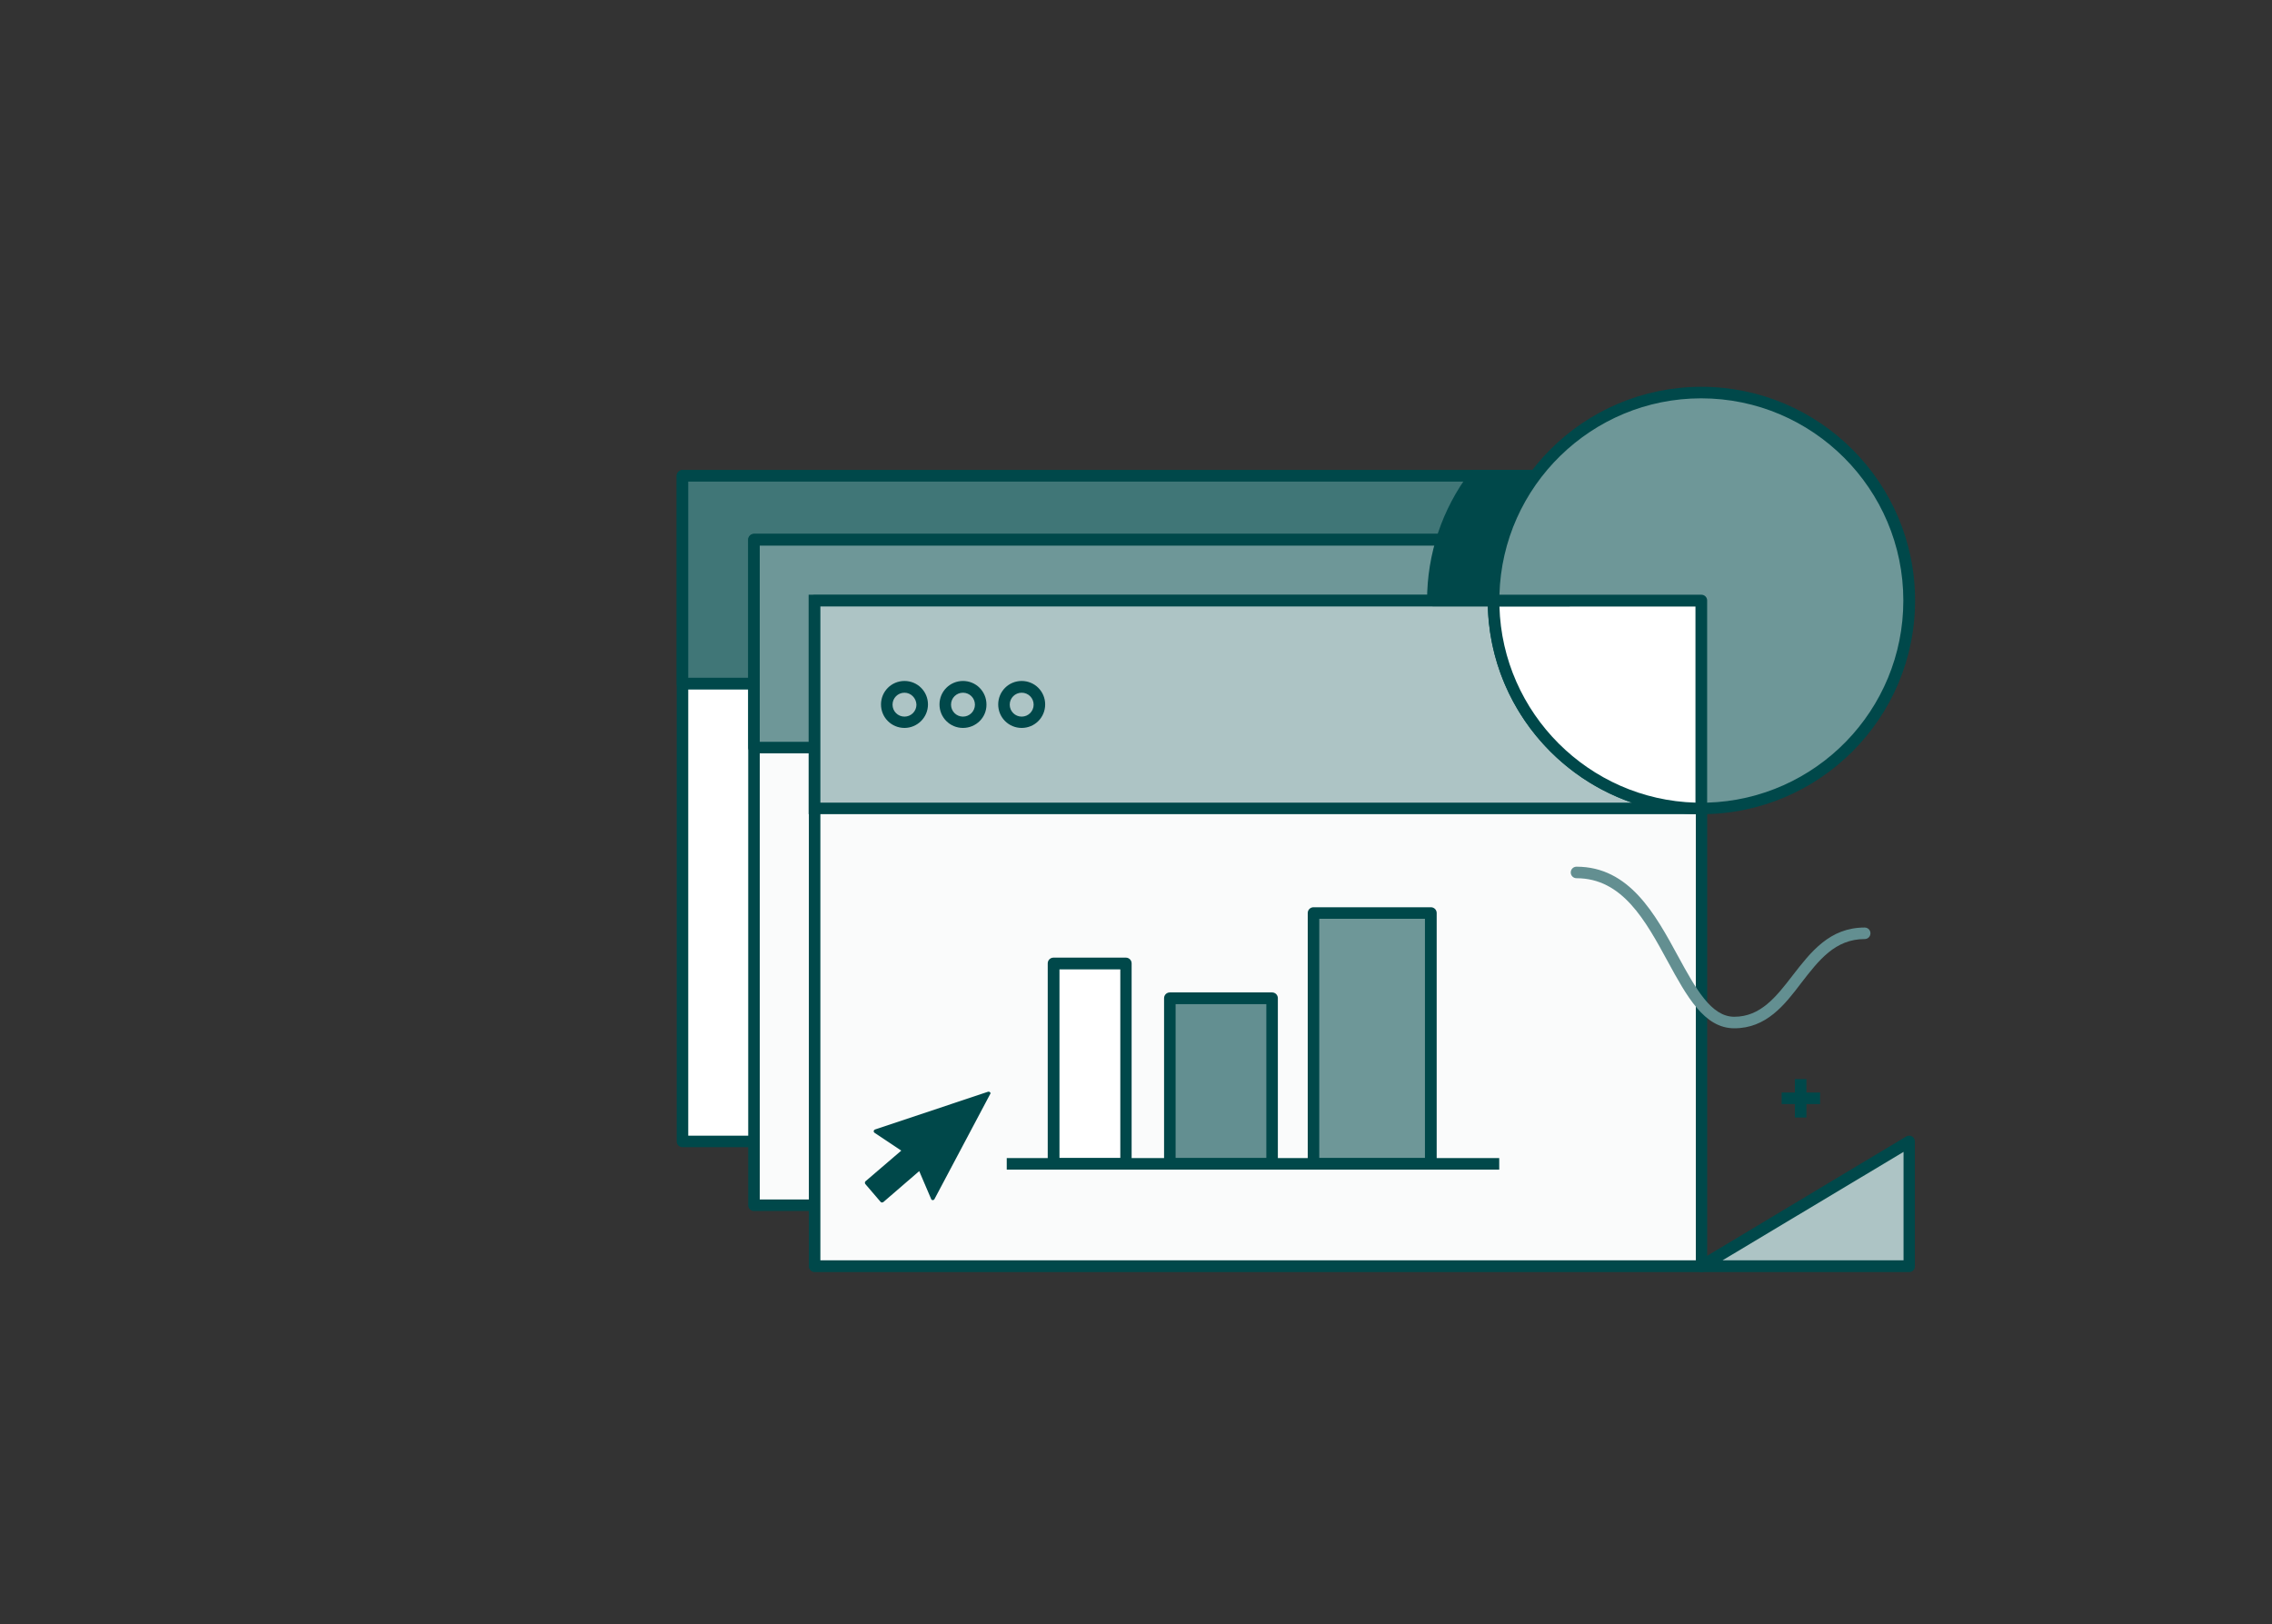 <?xml version="1.0" encoding="utf-8"?>
<!-- Generator: Adobe Illustrator 25.0.1, SVG Export Plug-In . SVG Version: 6.00 Build 0)  -->
<svg version="1.1" id="Layer_1" xmlns="http://www.w3.org/2000/svg" xmlns:xlink="http://www.w3.org/1999/xlink" x="0px" y="0px"
	 viewBox="0 0 1064.3 760.8" style="enable-background:new 0 0 1064.3 760.8;" xml:space="preserve">
<rect x="0" y="0" width="1064.3" height="760.8" fill="#333333" stroke="none"/>
<style type="text/css">
	.st0{fill:#FFFFFF;}
	.st1{fill:#00484A;}
	.st2{fill:#407677;}
	.st3{fill:#FAFBFB;}
	.st4{fill:#6E9798;}
	.st5{fill:#ADC4C5;}
	.st6{fill:#638F91;}
	.st7{fill:none;}
</style>
<g>
	<g>
		<g>
			<rect x="319.7" y="222.8" class="st0" width="415.5" height="311.8"/>
			<path class="st1" d="M735.2,537.4H319.7c-1.5,0-2.7-1.2-2.7-2.7V222.9c0-1.5,1.2-2.7,2.7-2.7h415.5c1.5,0,2.7,1.2,2.7,2.7v311.8
				C737.9,536.2,736.7,537.4,735.2,537.4z M322.4,532h410.1V225.6H322.4V532z"/>
		</g>
		<g>
			<rect x="319.7" y="222.8" class="st2" width="415.5" height="97.4"/>
			<path class="st1" d="M735.2,323H319.7c-1.5,0-2.7-1.2-2.7-2.7v-97.4c0-1.5,1.2-2.7,2.7-2.7h415.5c1.5,0,2.7,1.2,2.7,2.7v97.4
				C737.9,321.7,736.7,323,735.2,323z M322.4,317.5h410.1v-91.9H322.4V317.5z"/>
		</g>
	</g>
	<g>
		<g>
			<rect x="353.2" y="252.8" class="st3" width="415.5" height="311.8"/>
			<path class="st1" d="M768.6,567.3H353.2c-1.5,0-2.7-1.2-2.7-2.7V252.8c0-1.5,1.2-2.7,2.7-2.7h415.5c1.5,0,2.7,1.2,2.7,2.7v311.8
				C771.4,566.1,770.2,567.3,768.6,567.3z M355.9,561.9H766V255.5H355.9V561.9z"/>
		</g>
		<g>
			<rect x="353.2" y="252.8" class="st4" width="415.5" height="97.4"/>
			<path class="st1" d="M768.6,352.9H353.2c-1.5,0-2.7-1.2-2.7-2.7v-97.4c0-1.5,1.2-2.7,2.7-2.7h415.5c1.5,0,2.7,1.2,2.7,2.7v97.4
				C771.4,351.7,770.2,352.9,768.6,352.9z M355.9,347.5H766v-91.9H355.9V347.5z"/>
		</g>
	</g>
	<g>
		<g>
			<rect x="381.6" y="281.4" class="st3" width="415.5" height="311.8"/>
			<path class="st1" d="M797,595.9H381.6c-1.5,0-2.7-1.2-2.7-2.7V281.4c0-1.5,1.2-2.7,2.7-2.7H797c1.5,0,2.7,1.2,2.7,2.7v311.8
				C799.7,594.7,798.5,595.9,797,595.9z M384.3,590.4h410.1V284.1H384.3V590.4z"/>
		</g>
		<g>
			<path class="st5" d="M797,378.7H381.6v-97.4h318.1C699.6,335.1,743.2,378.7,797,378.7z"/>
			<path class="st1" d="M797,381.4H378.8V278.6h323.5v2.7c0,52.2,42.5,94.7,94.7,94.7V381.4L797,381.4z M384.3,376h380.1
				c-38.4-13.3-66.3-49.3-67.4-91.9H384.3V376z"/>
		</g>
		<g>
			<g>
				<path class="st1" d="M423.7,341c-6.1,0-11-4.9-11-11c0-6.1,4.9-11,11-11c6.1,0,11,4.9,11,11C434.7,336.1,429.7,341,423.7,341z
					 M423.7,324.5c-3.1,0-5.6,2.5-5.6,5.6c0,3.1,2.5,5.6,5.6,5.6c3.1,0,5.6-2.5,5.6-5.6C429.2,327,426.7,324.5,423.7,324.5z"/>
			</g>
			<g>
				<path class="st1" d="M451.1,341c-6.1,0-11-4.9-11-11c0-6.1,4.9-11,11-11c6.1,0,11,4.9,11,11C462.2,336.1,457.2,341,451.1,341z
					 M451.1,324.5c-3.1,0-5.6,2.5-5.6,5.6c0,3.1,2.5,5.6,5.6,5.6s5.6-2.5,5.6-5.6C456.7,327,454.2,324.5,451.1,324.5z"/>
			</g>
			<g>
				<path class="st1" d="M478.6,341c-6.1,0-11-4.9-11-11c0-6.1,4.9-11,11-11c6.1,0,11,4.9,11,11C489.6,336.1,484.7,341,478.6,341z
					 M478.6,324.5c-3.1,0-5.6,2.5-5.6,5.6c0,3.1,2.5,5.6,5.6,5.6c3.1,0,5.6-2.5,5.6-5.6C484.2,327,481.7,324.5,478.6,324.5z"/>
			</g>
		</g>
		<g>
			<g>
				<rect x="615.3" y="427.7" class="st4" width="55" height="117.6"/>
				<path class="st1" d="M670.3,547.9h-55c-1.5,0-2.7-1.2-2.7-2.7V427.7c0-1.5,1.2-2.7,2.7-2.7h55c1.5,0,2.7,1.2,2.7,2.7v117.6
					C673,546.7,671.8,547.9,670.3,547.9z M618,542.5h49.5V430.4H618V542.5z"/>
			</g>
			<g>
				<g>
					<rect x="547.9" y="467.6" class="st6" width="47.9" height="77.6"/>
				</g>
				<g>
					<path class="st1" d="M595.9,547.9h-47.9c-1.5,0-2.7-1.2-2.7-2.7v-77.6c0-1.5,1.2-2.7,2.7-2.7h47.9c1.5,0,2.7,1.2,2.7,2.7v77.6
						C598.6,546.7,597.4,547.9,595.9,547.9z M550.7,542.5h42.5v-72.1h-42.5V542.5L550.7,542.5z"/>
				</g>
			</g>
			<g>
				<rect x="493.5" y="451.3" class="st0" width="33.9" height="93.9"/>
				<path class="st1" d="M527.4,547.9h-33.9c-1.5,0-2.7-1.2-2.7-2.7v-93.9c0-1.5,1.2-2.7,2.7-2.7h33.9c1.5,0,2.7,1.2,2.7,2.7v93.9
					C530.2,546.7,529,547.9,527.4,547.9z M496.3,542.5h28.5v-88.4h-28.5V542.5z"/>
			</g>
			<g>
				<rect x="471.6" y="542.5" class="st1" width="230.7" height="5.4"/>
			</g>
		</g>
	</g>
	<g>
		<path class="st0" d="M797,281.4v97.4c-53.8,0-97.4-43.6-97.4-97.4H797L797,281.4z"/>
		<path class="st1" d="M797,381.4c-55.2,0-100.1-44.9-100.1-100.1c0-1.5,1.2-2.7,2.7-2.7H797c1.5,0,2.7,1.2,2.7,2.7v97.4
			C799.7,380.3,798.5,381.4,797,381.4z M702.4,284.1c1.4,50,41.9,90.5,91.9,91.9v-91.9H702.4z"/>
	</g>
	<path class="st1" d="M735.2,220.1h-44.4c-0.9,0-1.7,0.3-2.2,1.1c-13.1,17.4-20.1,38.3-20.1,60.1c0,1.5,1.2,2.7,2.7,2.7h64
		c1.5,0,2.7-1.2,2.7-2.7v-58.5C737.9,221.3,736.7,220.1,735.2,220.1z"/>
	<g>
		<path class="st4" d="M894.4,281.4c0,53.8-43.6,97.4-97.4,97.4v-97.4h-97.4c0-53.8,43.6-97.4,97.4-97.4
			C850.8,183.9,894.4,227.5,894.4,281.4z"/>
		<path class="st1" d="M797,381.4c-1.5,0-2.7-1.2-2.7-2.7v-94.7h-94.7c-1.5,0-2.7-1.2-2.7-2.7c0-55.2,44.9-100.1,100.1-100.1
			c55.2,0,100.1,44.9,100.1,100.1S852.2,381.4,797,381.4z M702.4,278.6H797c1.5,0,2.7,1.2,2.7,2.7V376c51-1.5,91.9-43.3,91.9-94.7
			c0-52.2-42.5-94.7-94.7-94.7C745.7,186.6,703.8,227.6,702.4,278.6z"/>
	</g>
	<path class="st1" d="M463.8,511.7c-0.2-0.3-0.6-0.3-0.9-0.3l-53,17.7c-0.3,0.1-0.5,0.3-0.6,0.7c-0.1,0.3,0.1,0.6,0.3,0.8l12.6,8.4
		l-16.8,14.4c-0.3,0.3-0.3,0.8-0.1,1.2l7.2,8.4c0.1,0.1,0.3,0.3,0.6,0.3h0.1c0.2,0,0.4-0.1,0.6-0.2l16.8-14.5l5.6,13.1
		c0.1,0.3,0.4,0.5,0.7,0.5c0.3,0,0.6-0.1,0.8-0.4l26.2-49.4C464.1,512.3,464,511.9,463.8,511.7z"/>
	<g>
		<path class="st6" d="M812.4,481.7c-14.1,0-22.3-15.1-31.1-31.2c-10.5-19.3-21.3-39.1-42.8-39.1c-1.5,0-2.7-1.2-2.7-2.7
			s1.2-2.7,2.7-2.7c24.8,0,36.9,22.3,47.6,42c8.3,15.2,15.5,28.3,26.3,28.3c12.3,0,19.6-9.3,27.3-19.3c8.6-11.1,17.4-22.5,33.8-22.5
			c1.5,0,2.7,1.2,2.7,2.7s-1.2,2.7-2.7,2.7c-13.8,0-21.4,9.8-29.6,20.4C835.9,470.9,827.4,481.7,812.4,481.7z"/>
	</g>
	<g>
		<polygon class="st5" points="797,593.1 894.4,593.1 894.4,534.8 		"/>
		<path class="st1" d="M894.4,595.9H797c-1.2,0-2.3-0.8-2.7-2c-0.3-1.2,0.1-2.4,1.2-3.1l97.4-58.4c0.8-0.5,1.9-0.5,2.7-0.1
			c0.9,0.5,1.4,1.4,1.4,2.4v58.4C897.1,594.7,895.9,595.9,894.4,595.9z M806.9,590.4h84.8v-50.8L806.9,590.4z"/>
	</g>
	<g>
		<g>
			<line class="st7" x1="834.6" y1="514.5" x2="852.5" y2="514.5"/>
			<rect x="834.6" y="511.8" class="st1" width="18" height="5.4"/>
		</g>
		<g>
			<line class="st7" x1="843.5" y1="523.5" x2="843.5" y2="505.5"/>
			<rect x="840.8" y="505.5" class="st1" width="5.4" height="18"/>
		</g>
	</g>
</g>
</svg>
